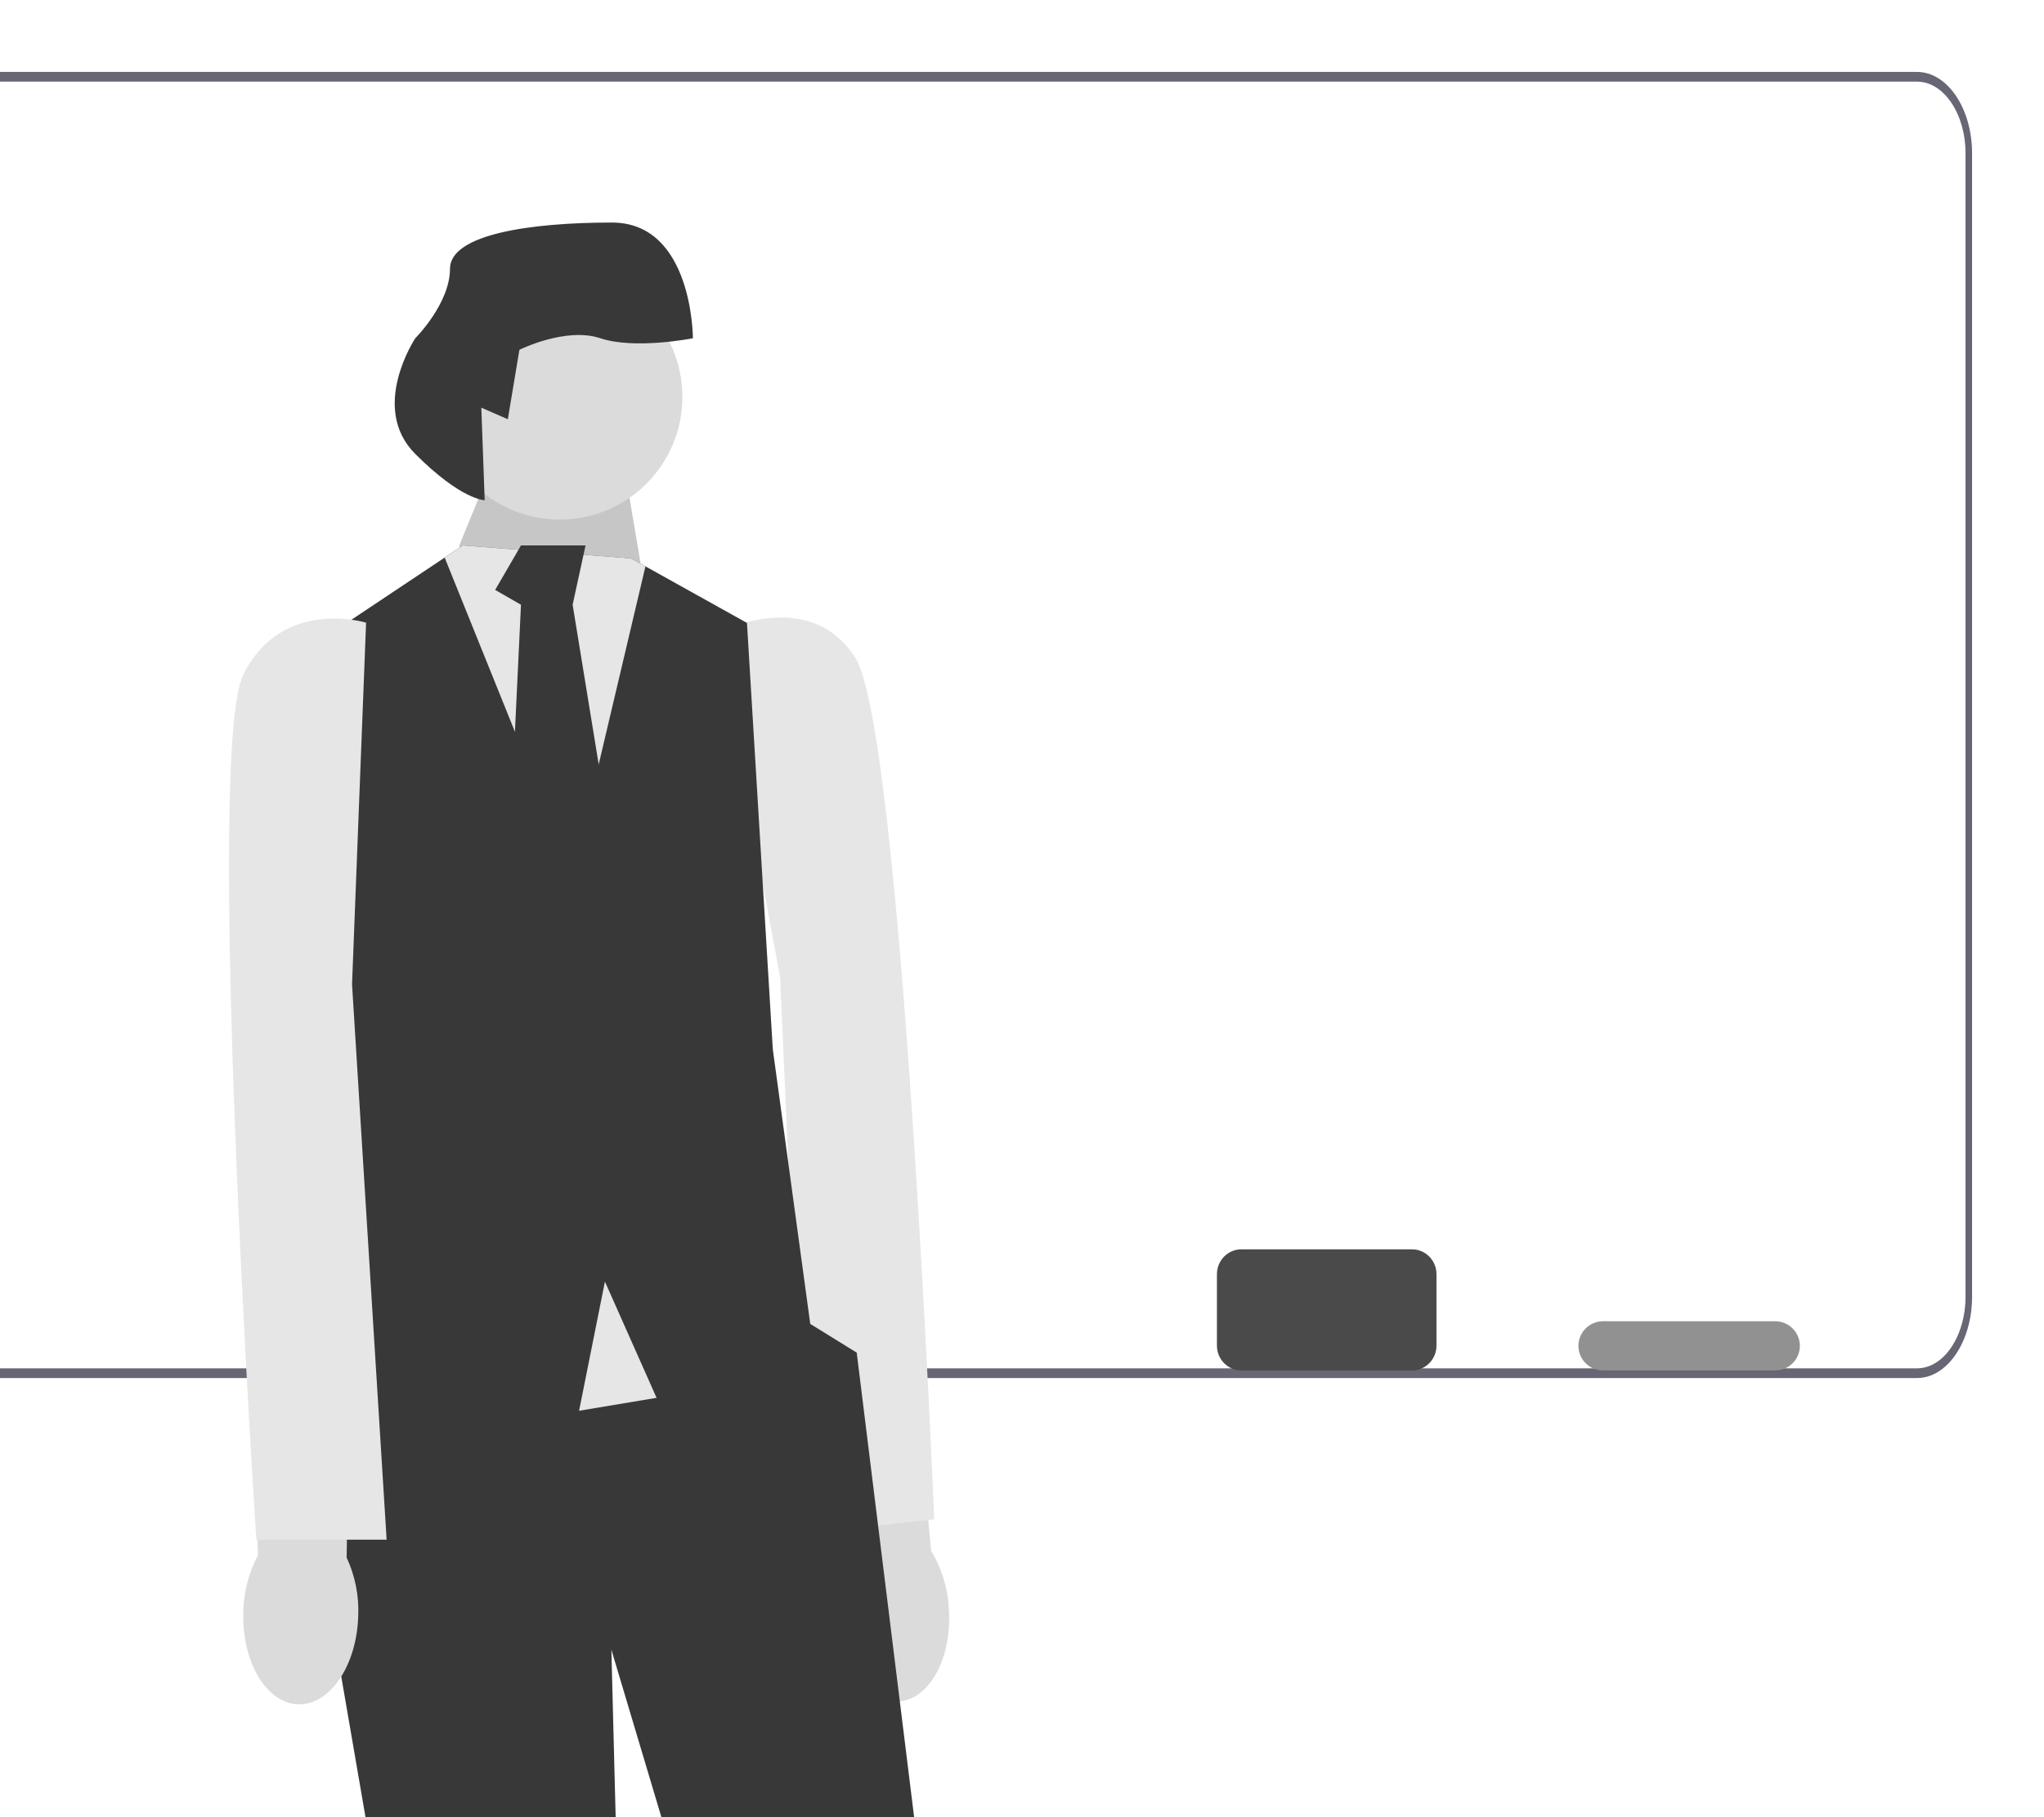 <svg width="540" height="480" viewBox="0 0 540 480" fill="none" xmlns="http://www.w3.org/2000/svg">
<g clip-path="url(#clip0_40_359)">
<path d="M506.465 364H-91.465C-99.48 364 -106 354.353 -106 342.494V40.505C-106 28.647 -99.48 19 -91.465 19H506.465C514.48 19 521 28.647 521 40.505V342.494C521 354.353 514.48 364 506.465 364ZM-91.465 21.564C-98.524 21.564 -104.267 30.061 -104.267 40.505V342.494C-104.267 352.939 -98.524 361.436 -91.465 361.436H506.465C513.524 361.436 519.267 352.939 519.267 342.494V40.505C519.267 30.061 513.524 21.564 506.465 21.564H-91.465Z" fill="#666674"/>
<path d="M220.365 426.874C221.411 440.016 229.04 450.13 237.404 449.463C245.768 448.796 251.698 437.602 250.65 424.455C250.303 419.198 248.703 414.1 245.982 409.587L240.848 353.957L214.793 356.923L222.621 411.45C220.648 416.337 219.874 421.626 220.365 426.874Z" fill="#DBDBDB"/>
<path d="M189.24 167.338C189.24 167.338 213.595 154.445 225.945 173.712C238.295 192.978 246.818 401.352 246.818 401.352L212.589 405.007L206.1 258.171L189.24 167.338Z" fill="#E6E6E6"/>
<path d="M122.285 150.895L121.345 144.072L132.519 116.78L163.223 113.369L169.852 152.441L122.285 150.895Z" fill="#DBDBDB"/>
<path opacity="0.1" d="M122.285 150.895L121.345 144.072L132.519 116.78L163.223 113.369L169.852 152.441L122.285 150.895Z" fill="black"/>
<path d="M86.464 343.645L72.818 381.171L83.053 401.64L134.225 698.44H168.246L161.517 435.755L239.981 698.44H273.653L246.576 521.042L226.335 357.291L214.059 349.706L154.694 316.353L86.464 343.645Z" fill="#383838"/>
<path d="M173.457 369.231L152.988 372.642L125.696 307.824H187.103L173.457 369.231Z" fill="#E6E6E6"/>
<path d="M214.395 352.173L173.457 369.231L159.811 338.527L152.988 372.642L81.347 349.58L91.582 307.824L81.347 171.364L117.475 147.279L122.285 144.072L166.634 147.484L170.523 149.599L197.338 164.541L204.161 277.12L214.395 352.173Z" fill="#383838"/>
<path d="M170.523 149.599L151.283 231.065L117.475 147.279L122.285 144.072L166.634 147.484L170.523 149.599Z" fill="#E6E6E6"/>
<path d="M137.637 144.072L130.814 155.823L137.637 159.74L134.225 231.277L147.871 249.828L161.517 222.41L151.283 159.74L154.694 144.072H137.637Z" fill="#383838"/>
<path d="M147.871 137.249C165.77 137.249 180.28 122.739 180.28 104.84C180.28 86.941 165.77 72.431 147.871 72.431C129.972 72.431 115.462 86.941 115.462 104.84C115.462 122.739 129.972 137.249 147.871 137.249Z" fill="#DBDBDB"/>
<path d="M127.159 107.683L134.162 110.739L137.218 92.402C137.218 92.402 149.443 86.29 158.611 89.346C167.779 92.402 183.06 89.346 183.06 89.346C183.06 89.346 183.06 58.785 161.667 58.785C140.274 58.785 118.881 61.841 118.881 71.01C118.881 80.178 109.713 89.346 109.713 89.346C109.713 89.346 97.488 107.683 109.713 119.908C121.937 132.132 128.05 132.132 128.05 132.132L127.159 107.683Z" fill="#383838"/>
<path d="M64.274 425.915C63.918 439.094 70.431 449.961 78.818 450.185C87.206 450.41 94.291 439.909 94.645 426.725C94.858 421.46 93.808 416.221 91.581 411.446L92.382 355.585L66.16 355.768L68.155 410.817C65.674 415.468 64.343 420.645 64.274 425.915Z" fill="#DBDBDB"/>
<path d="M96.715 164.477C96.715 164.477 74.541 157.654 64.306 178.123C54.072 198.592 67.718 406.693 67.718 406.693H102.142L93.005 259.999L96.715 164.477Z" fill="#E6E6E6"/>
<path d="M373.032 330H327.968C324.396 330 321.5 332.94 321.5 336.566V355.434C321.5 359.06 324.396 362 327.968 362H373.032C376.604 362 379.5 359.06 379.5 355.434V336.566C379.5 332.94 376.604 330 373.032 330Z" fill="#4A4A4A"/>
<path d="M468.976 349H423.524C419.921 349 417 351.91 417 355.5V355.5C417 359.09 419.921 362 423.524 362H468.976C472.579 362 475.5 359.09 475.5 355.5V355.5C475.5 351.91 472.579 349 468.976 349Z" fill="#919191"/>
</g>
<defs>
<clipPath id="clip0_40_359">
<rect width="540" height="480" fill="white"/>
</clipPath>
</defs>
</svg>
